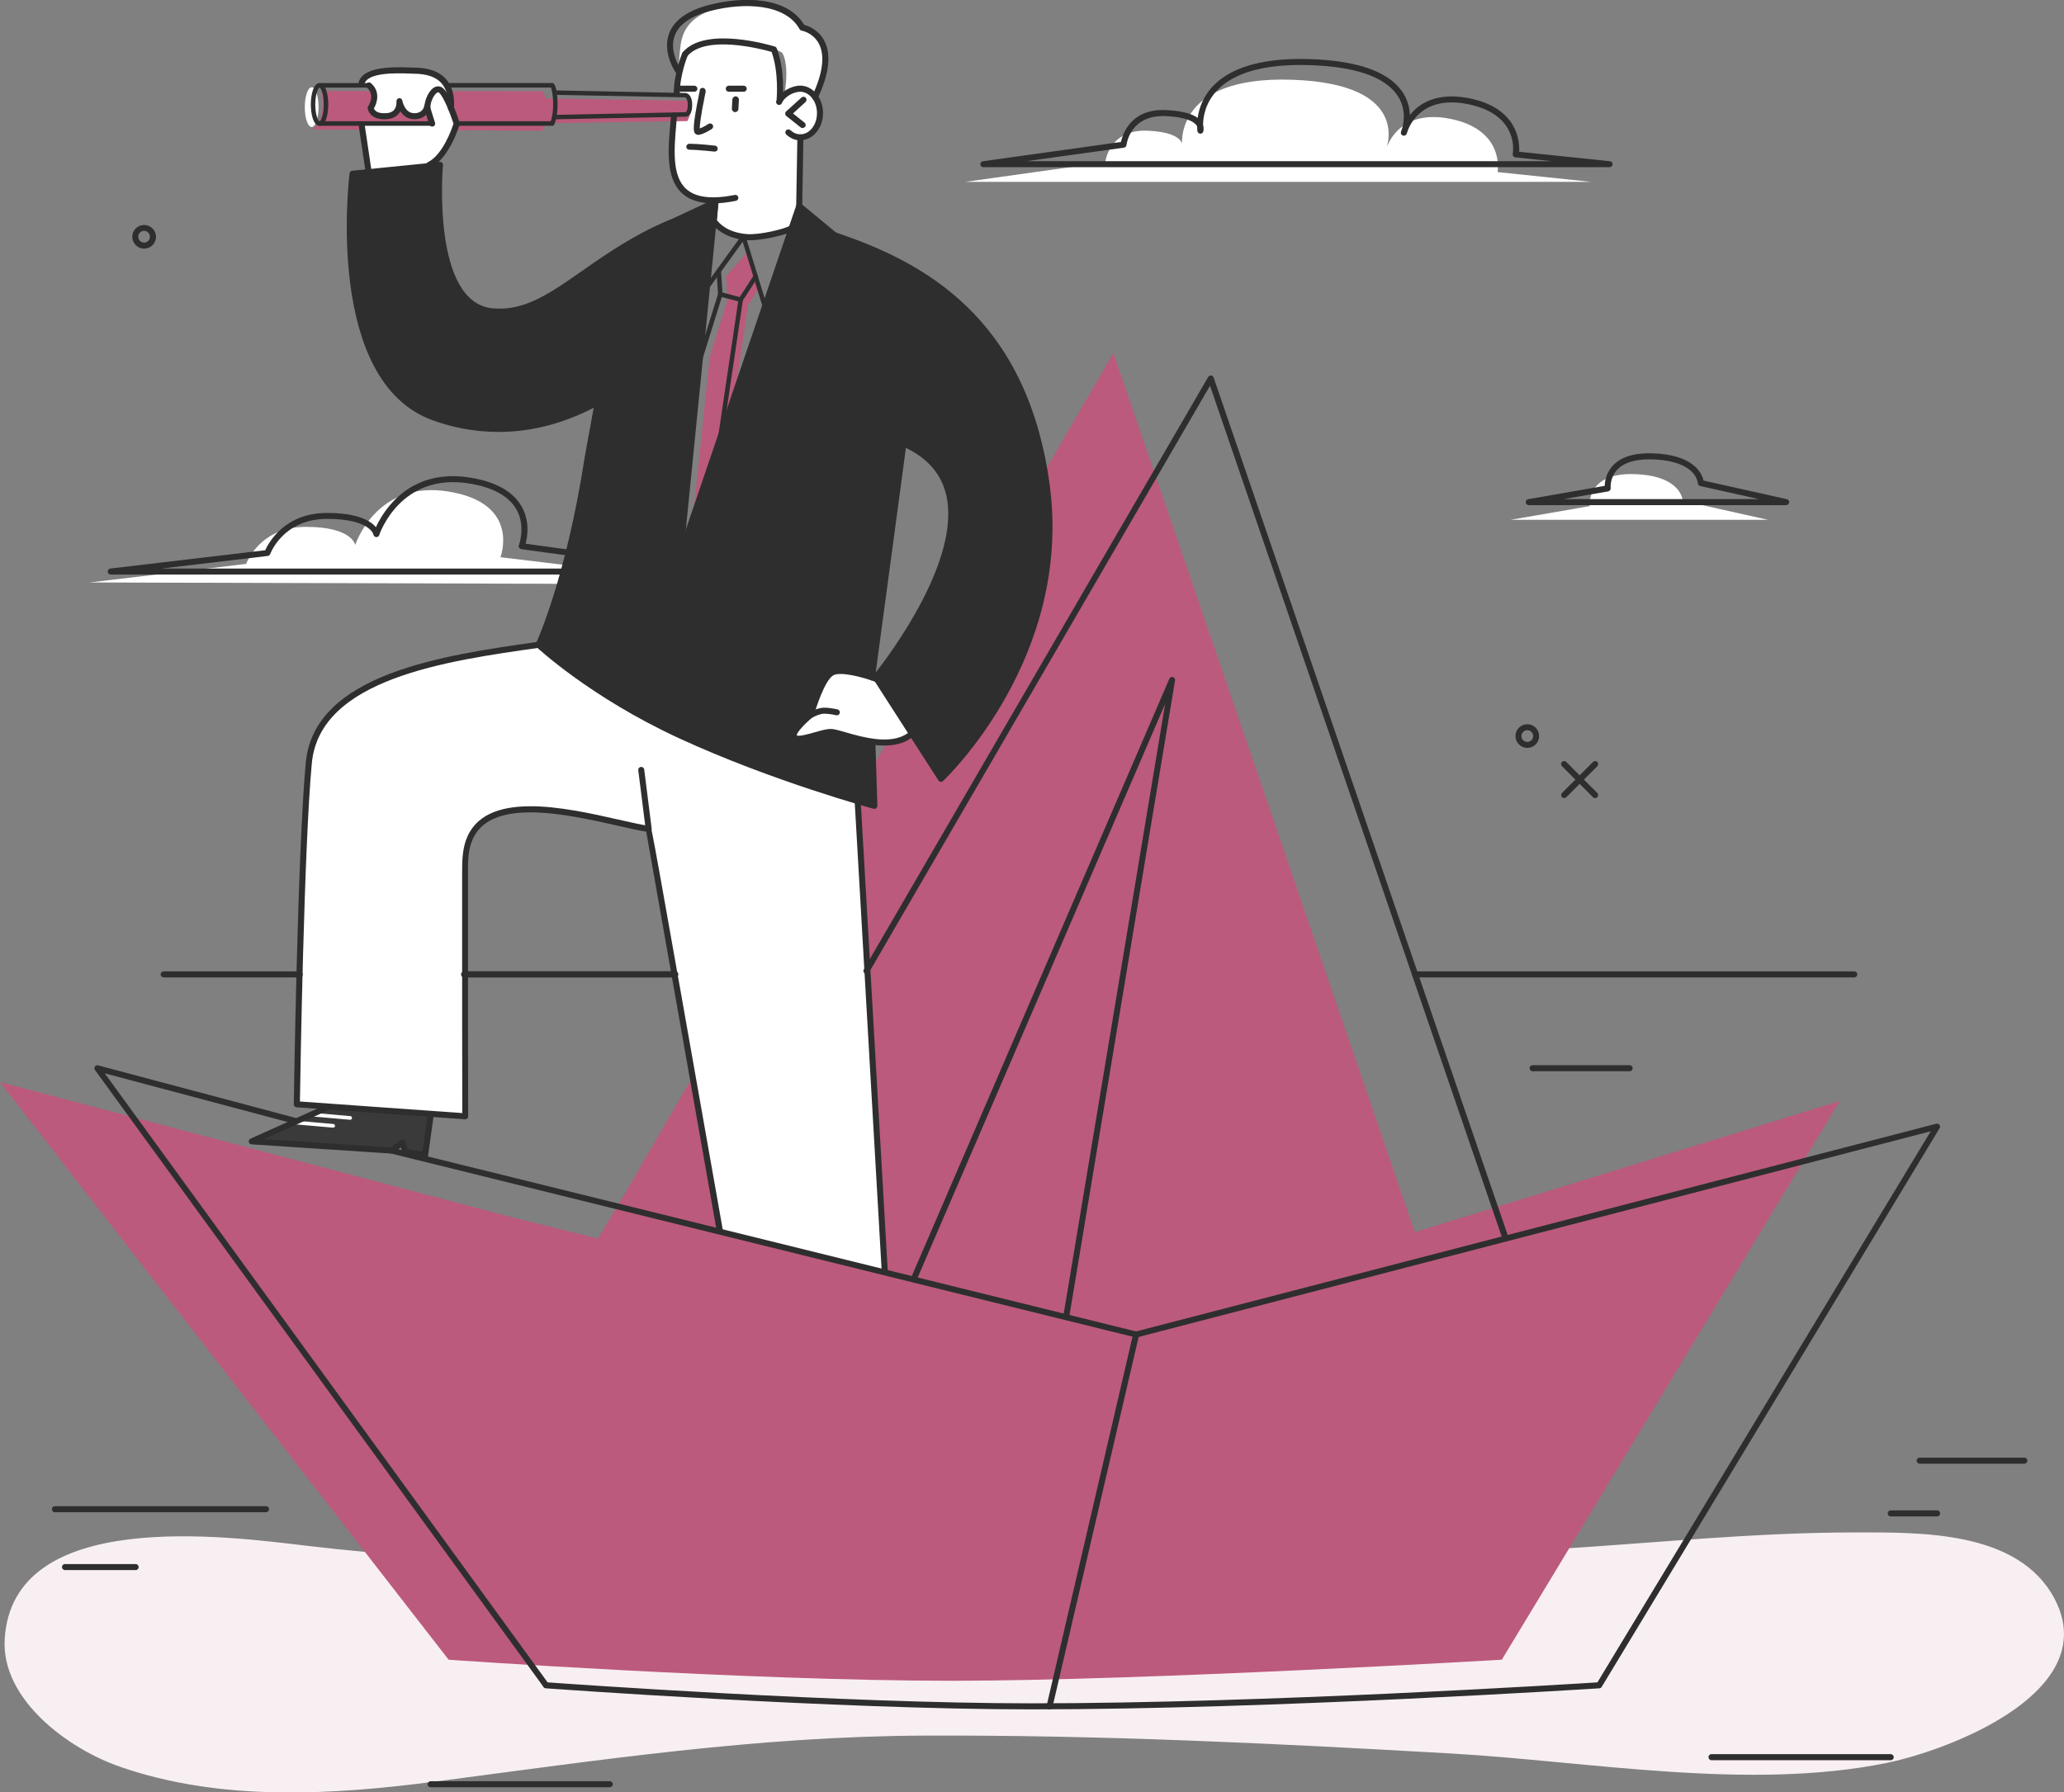 <?xml version="1.0" encoding="utf-8"?>
<!-- Generator: Adobe Illustrator 25.3.0, SVG Export Plug-In . SVG Version: 6.00 Build 0)  -->
<svg version="1.1" id="Layer_1" xmlns="http://www.w3.org/2000/svg" xmlns:xlink="http://www.w3.org/1999/xlink" x="0px" y="0px"
	 viewBox="0 0 246.09 213.75" style="enable-background:new 0 0 246.09 213.75;" xml:space="preserve">
<rect x="0" y="0" width="246.09" height="213.75" fill="#808080" stroke="none"/>
<style type="text/css">
	.st0{fill:#F8EFF2;}
	.st1{fill:#BB5A7D;}
	.st2{fill:#2E2E2E;}
	.st3{fill:#FFFFFF;}
	.st4{fill:#3A3A3A;}
</style>
<path class="st0" d="M244.39,199.82c-4.03,5.72-14.21,9.35-19.45,10.42c-16.41,3.34-35.4-0.18-51.96-1.13
	c-20.92-1.2-41.86-2.22-62.82-2.13c-19.85,0.08-38.67,2.92-58.27,5.48c-12.4,1.62-25.61,2.4-37.62-1.78
	c-6.1-2.12-14.14-7.98-13.71-15.21c0.93-15.77,26.6-12.25,36.1-11.12c36.67,4.37,73.76-0.09,110.55,0.89
	c12.59,0.33,25.39,0.28,38.03-0.49c11.96-0.73,23.73-1.99,35.81-2c7.81,0,19.57-0.29,23.91,7.9
	C246.79,194.11,246.24,197.19,244.39,199.82z"/>
<path class="st1" d="M61.11,145.18l10.18,2.53l2.65-4.41l58.81-101.2l35.94,104.85l50.66-15.65l-40.29,66.63
	c0,0-42.53,2.5-65.46,2.51c-24.37,0.01-60.11-2.51-60.11-2.51L0,129.04L61.11,145.18z"/>
<path class="st2" d="M104.02,80.58l0.1,15.53c0,0-16.21-4.28-24.66-9.11c-8.46-4.83-15.05-9.8-15.05-9.8s4.69-14.89,5.65-23.27
	c0.75-6.59,1.08-5.91,1.08-5.91s-6.21,3.95-14.18,3.01c-7.97-0.94-12.09-5.25-13.76-11.57c-1.66-6.32-1.71-13.04-1.53-15.56
	c0.17-2.52,0.24-3.2,0.24-3.2l10.41-1.04c0,0-1.67,16.29,5.73,17.26c0,0,2.73,1.54,9.73-3.14c6.99-4.68,14.97-9.08,17.41-9.88
	l-4,41.68l13.98-41.01l4.38,3.46c0,0,11.34,3.1,17.59,11.23c6.26,8.13,8.21,18.33,7.83,25.56c-0.38,7.23-3.79,19.71-12.91,28.07
	l-7.77-12.15c0,0,7.77-10.04,8.9-16.94c1.13-6.91-2.35-9.98-5.48-10.9L104.02,80.58z"/>
<path class="st3" d="M80.59,13.52l1.38,0.06c0,0,0.42-0.77,0.4-1.44c-0.01-0.67-0.36-0.89-0.36-0.89l-1.32-0.06l0.04-0.85l0.94-3.81
	c0,0,1.75-1.9,5.22-1.57c3.47,0.32,5.38,0.94,5.38,0.94s0.88,2.49,0.67,6.22c0,0,1.63-2.25,3.46-1.26c1.83,0.99,2.07,4.24-1.05,5.52
	l-0.07,7.99l-1.09,2.95c0,0-3.43,1.18-5.73,0.96c-2.3-0.22-3.26-1.87-3.26-1.87l0.11-2.49c0,0-3,0.33-4.53-1.88
	C79.28,19.82,80.59,13.52,80.59,13.52z"/>
<path class="st3" d="M108.66,87.61L104.42,81c0,0-3.15-1.07-4.12-0.98c-0.97,0.09-1.74,0.08-2.52,1.75s-1.06,3.34-1.06,3.34
	s-2.46,2.15-2.21,2.62c0.25,0.47,2.2,0.02,3.54-0.39c1.35-0.4,2.74,0.67,4.91,0.94C105.13,88.55,107.43,88.7,108.66,87.61z"/>
<polygon class="st4" points="51.34,132.95 50.68,137.74 48.27,137.39 47.9,136.3 46.71,137.21 30.01,136.11 39.08,132.03 "/>
<path class="st3" d="M85.78,0.84c3.34-1.02,7.59-0.76,9.92,2.38c0,0,2.61,0.62,2.7,3.53c0.08,2.91-1.23,4.75-1.23,4.75
	s-1.46-1.88-3.07-0.46l-0.58,0.3c0,0,0.67-3.45-0.25-5.04c0,0-2.29-1.44-5.53-1.46c-3.24-0.01-5.94,1.39-5.94,1.39l-0.9,2.27
	c0,0,0.04-1.57,0.24-3.05C81.41,3.4,82.45,1.86,85.78,0.84z"/>
<path class="st3" d="M102.13,95.54l3.21,55.95l-19.73-4.73l-8.4-47.89c0,0-9.97-2.66-14.93-2.34c-4.95,0.32-6.37,2.63-6.73,5.47
	c-0.22,1.74-0.1,31.06-0.1,31.06l-20.1-1.38l1.17-36.62c0,0-1.33-9.24,7.38-13.23c9.12-4.17,20.17-4.92,20.17-4.92
	s8.06,7.57,21.08,12.46C98.19,94.26,102.13,95.54,102.13,95.54z"/>
<path class="st1" d="M38.46,12.73c0.01-1.66-0.21-1.88-0.21-1.88l26.54,0.04l0.28,0.85l17.17,0.27c0.58,0.86-0.29,2.43-0.29,2.43
	l-16.8,0.25l-0.48,0.9l-27.34-0.15C37.33,15.44,38.45,14.5,38.46,12.73z"/>
<path class="st3" d="M43.11,10.18c0,0-0.16-1.61,3.54-1.79c3.71-0.18,4.55,0.16,5.05,0.44c0.5,0.28,2.1,0.54,1.98,3.27l0.74,2.61
	c0,0-1.22,3.91-3.63,5l-6.88,0.58l-0.93-5.59l8.35-0.05l-0.52-1.71c0,0-0.31,1-1.58,0.94c-1.27-0.06-1.55-1.84-1.55-1.84
	s-0.34,1.93-2,1.84c-1.65-0.09-1.63-1.01-1.63-1.01s1.12-1.66,0.05-2.55L43.11,10.18z"/>
<path class="st3" d="M36.34,12.78c0,1.31,0.37,2.37,0.82,2.37c0.45,0,0.82-1.06,0.82-2.37c0-1.31-0.37-2.37-0.82-2.37
	C36.71,10.41,36.34,11.47,36.34,12.78z"/>
<g>
	<path class="st3" d="M41.75,133.54c-0.02,0-4.66-0.41-4.66-0.41c-0.12-0.01-0.21-0.12-0.2-0.24c0.01-0.12,0.1-0.2,0.24-0.2
		l4.64,0.41c0.12,0.01,0.21,0.12,0.2,0.24C41.96,133.46,41.86,133.54,41.75,133.54z"/>
</g>
<g>
	<path class="st3" d="M39.72,134.48c-0.02,0-4.66-0.41-4.66-0.41c-0.12-0.01-0.21-0.12-0.2-0.24c0.01-0.12,0.1-0.2,0.24-0.2
		l4.64,0.41c0.12,0.01,0.21,0.12,0.2,0.24C39.93,134.39,39.84,134.48,39.72,134.48z"/>
</g>
<polygon class="st1" points="90.52,34.31 89.18,36.39 87.64,46.9 82.68,61.19 84.62,42.58 86.75,35.74 86.56,32.96 89.34,29.82 "/>
<path class="st3" d="M115.07,21.69h74.67l-11.19-1.17c0,0,0.95-5-5.58-6.34c-6.53-1.33-7.75,3.75-7.75,3.75s3.41-7.92-11.14-8.42
	c-14.55-0.5-13.12,8.17-13.12,8.17s0.67-1.86-4.05-2.09c-4.72-0.24-5.13,3.76-5.13,3.76L115.07,21.69z"/>
<path class="st3" d="M180.1,61.99h30.7l-10.17-2.27c0,0-0.1-3.03-5.83-3.18c-5.73-0.16-5.26,3.82-5.26,3.82L180.1,61.99z"/>
<path class="st3" d="M67.31,67.37l-7.64-0.92c0,0,2.48-6.43-6.19-7.83C44.82,57.21,42.35,65,42.35,65s-0.31-2.17-5.88-2.17
	c-5.57,0-7.12,4.42-7.12,4.42l-18.67,2.21l55.84,0.16L67.31,67.37z"/>
<g>
	<g>
		<path class="st2" d="M186.49,95.18c-0.09,0-0.18-0.04-0.25-0.11c-0.14-0.14-0.14-0.37,0-0.51l3.7-3.7c0.14-0.14,0.37-0.14,0.51,0
			c0.14,0.14,0.14,0.37,0,0.51l-3.7,3.7C186.67,95.14,186.58,95.18,186.49,95.18z"/>
	</g>
	<g>
		<path class="st2" d="M190.18,95.18c-0.09,0-0.18-0.04-0.25-0.11l-3.7-3.7c-0.14-0.14-0.14-0.37,0-0.51c0.14-0.14,0.37-0.14,0.51,0
			l3.7,3.7c0.14,0.14,0.14,0.37,0,0.51C190.36,95.14,190.27,95.18,190.18,95.18z"/>
	</g>
	<g>
		<path class="st2" d="M182.1,89.19c-0.78,0-1.41-0.63-1.41-1.41s0.63-1.41,1.41-1.41c0.78,0,1.41,0.63,1.41,1.41
			S182.88,89.19,182.1,89.19z M182.1,87.08c-0.38,0-0.7,0.31-0.7,0.7c0,0.38,0.31,0.7,0.7,0.7c0.38,0,0.7-0.31,0.7-0.7
			C182.8,87.4,182.49,87.08,182.1,87.08z"/>
	</g>
</g>
<g>
	<g>
		<path class="st2" d="M17.18,29.65c-0.78,0-1.41-0.63-1.41-1.41s0.63-1.41,1.41-1.41c0.78,0,1.42,0.63,1.42,1.41
			S17.96,29.65,17.18,29.65z M17.18,27.53c-0.38,0-0.7,0.31-0.7,0.7c0,0.38,0.31,0.7,0.7,0.7c0.38,0,0.7-0.31,0.7-0.7
			C17.88,27.85,17.56,27.53,17.18,27.53z"/>
	</g>
</g>
<g>
	<path class="st2" d="M35.74,116.56H19.51c-0.2,0-0.36-0.16-0.36-0.36c0-0.2,0.16-0.36,0.36-0.36h16.23c0.2,0,0.36,0.16,0.36,0.36
		C36.1,116.4,35.94,116.56,35.74,116.56z"/>
</g>
<g>
	<path class="st2" d="M123.01,203.85c-23.48,0-57.6-2.49-57.94-2.51c-0.11-0.01-0.21-0.06-0.27-0.15l-0.24-0.35L11.32,127.6
		c-0.09-0.12-0.09-0.29-0.01-0.41c0.09-0.12,0.24-0.18,0.39-0.14l23.63,6.29c0.19,0.05,0.31,0.25,0.25,0.44
		c-0.05,0.19-0.25,0.3-0.44,0.25l-22.65-6.03l52.8,72.63c2.66,0.19,35.12,2.5,57.72,2.5c27.76,0,64.5-2.31,67.45-2.5l39.74-65.72
		l-94.65,24.58c-0.06,0.01-0.12,0.02-0.18,0l-88.76-21.93c-0.19-0.05-0.31-0.24-0.26-0.43c0.05-0.19,0.24-0.31,0.43-0.26
		l88.67,21.91l95.41-24.77c0.14-0.03,0.29,0.02,0.38,0.13c0.09,0.12,0.1,0.27,0.02,0.4l-40.29,66.63c-0.06,0.1-0.17,0.17-0.28,0.17
		C190.31,201.36,151.83,203.85,123.01,203.85z"/>
</g>
<g>
	<path class="st2" d="M179.51,148.06c-0.15,0-0.29-0.09-0.34-0.24L144.27,46l-40.66,69.97c-0.1,0.17-0.32,0.23-0.49,0.13
		c-0.17-0.1-0.23-0.32-0.13-0.49l41.06-70.65c0.07-0.12,0.21-0.19,0.35-0.18c0.14,0.01,0.26,0.11,0.3,0.24l35.16,102.55
		c0.06,0.19-0.04,0.39-0.22,0.46C179.59,148.05,179.55,148.06,179.51,148.06z"/>
</g>
<g>
	<path class="st2" d="M127.12,157.41c-0.02,0-0.04,0-0.06,0c-0.2-0.03-0.33-0.22-0.29-0.41l12.15-73.06l-29.64,68.73
		c-0.08,0.18-0.29,0.27-0.47,0.19c-0.18-0.08-0.27-0.29-0.19-0.47l30.8-71.44c0.07-0.17,0.25-0.25,0.43-0.2
		c0.17,0.05,0.28,0.22,0.25,0.4l-12.63,75.97C127.44,157.29,127.29,157.41,127.12,157.41z"/>
</g>
<g>
	<path class="st2" d="M125.14,203.85c-0.03,0-0.05,0-0.08-0.01c-0.19-0.04-0.31-0.24-0.27-0.43l10.32-44.35
		c0.04-0.19,0.23-0.31,0.43-0.27c0.19,0.04,0.31,0.24,0.27,0.43l-10.32,44.35C125.45,203.73,125.31,203.85,125.14,203.85z"/>
</g>
<g>
	<path class="st2" d="M221.08,116.56h-52.36c-0.2,0-0.36-0.16-0.36-0.36c0-0.2,0.16-0.36,0.36-0.36h52.36c0.2,0,0.36,0.16,0.36,0.36
		C221.44,116.4,221.28,116.56,221.08,116.56z"/>
</g>
<g>
	<path class="st2" d="M80.39,116.56H55.33c-0.2,0-0.36-0.16-0.36-0.36c0-0.2,0.16-0.36,0.36-0.36h25.06c0.2,0,0.36,0.16,0.36,0.36
		C80.75,116.4,80.59,116.56,80.39,116.56z"/>
</g>
<g>
	<g>
		<path class="st2" d="M53.77,13.28c-0.22-0.01-0.37-0.18-0.36-0.38c0.08-1.34-0.19-2.36-0.82-3.03c-0.66-0.71-1.71-1.06-3.2-1.08
			c-0.15,0-0.34-0.01-0.56-0.02c-1.54-0.05-5.16-0.17-5.39,1.33c-0.03,0.2-0.22,0.33-0.41,0.3c-0.2-0.03-0.33-0.21-0.3-0.41
			c0.34-2.14,4.25-2,6.13-1.94c0.22,0.01,0.4,0.01,0.54,0.01c1.7,0.02,2.91,0.44,3.72,1.31c0.77,0.82,1.11,2.02,1.01,3.56
			C54.12,13.13,53.96,13.28,53.77,13.28z"/>
	</g>
	<g>
		<path class="st2" d="M45.86,14.23c-1.93,0-2.02-1.34-2.02-1.35c0-0.08,0.02-0.16,0.06-0.22c0.04-0.05,0.88-1.32-0.15-2.2
			c-0.15-0.13-0.17-0.35-0.04-0.51c0.13-0.15,0.36-0.17,0.51-0.04c1.14,0.97,0.77,2.33,0.36,3.02c0.07,0.2,0.34,0.63,1.44,0.57
			c0.43-0.02,0.76-0.15,0.96-0.39c0.35-0.4,0.29-1,0.29-1.01c-0.02-0.19,0.11-0.36,0.3-0.39c0.2-0.03,0.37,0.1,0.4,0.29
			c0.01,0.06,0.29,1.5,1.42,1.5c1.07,0,1.18-0.83,1.19-0.86c0.02-0.2,0.2-0.34,0.4-0.31c0.2,0.02,0.34,0.2,0.31,0.4
			c-0.06,0.51-0.54,1.49-1.89,1.49c-0.8,0-1.33-0.44-1.67-0.95c-0.06,0.11-0.13,0.21-0.22,0.31c-0.34,0.4-0.84,0.61-1.48,0.64
			C45.98,14.22,45.92,14.23,45.86,14.23z"/>
	</g>
	<g>
		<g>
			<path class="st2" d="M50.67,138.1c-0.02,0-0.04,0-0.06,0l-2.39-0.43c-0.14-0.03-0.25-0.13-0.28-0.26l-0.15-0.57l-0.87,0.66
				c-0.07,0.05-0.16,0.08-0.24,0.07l-16.69-1.1c-0.16-0.01-0.3-0.13-0.33-0.29c-0.03-0.16,0.06-0.32,0.21-0.39l9.07-4.08
				c0.18-0.08,0.39,0,0.47,0.18c0.08,0.18,0,0.39-0.18,0.47l-7.75,3.49l15.12,1l1.19-0.91c0.09-0.07,0.22-0.1,0.33-0.05
				c0.11,0.04,0.2,0.13,0.23,0.25l0.22,0.88l1.8,0.32l0.62-4.42c0.03-0.19,0.2-0.33,0.41-0.31c0.2,0.03,0.33,0.21,0.31,0.41
				l-0.67,4.79c-0.01,0.1-0.07,0.18-0.14,0.24C50.82,138.08,50.74,138.1,50.67,138.1z"/>
		</g>
	</g>
	<g>
		<path class="st2" d="M85.04,24.25c-1.6,0-2.82-0.39-3.7-1.18c-1.99-1.79-1.69-5.25-1.42-8.3c0.03-0.35,0.06-0.7,0.09-1.04
			c0.02-0.2,0.19-0.35,0.38-0.33c0.2,0.02,0.35,0.19,0.33,0.39c-0.03,0.34-0.06,0.69-0.09,1.05c-0.25,2.88-0.54,6.15,1.19,7.7
			c1.14,1.02,3.03,1.25,5.79,0.71c0.2-0.04,0.38,0.09,0.42,0.28s-0.09,0.38-0.28,0.42C86.75,24.15,85.85,24.25,85.04,24.25z"/>
	</g>
	<g>
		<path class="st2" d="M80.69,11.55c-0.2,0-0.36-0.16-0.36-0.36c0-2.43,0.97-4.76,1.01-4.86c0.08-0.18,0.29-0.27,0.47-0.19
			c0.18,0.08,0.27,0.29,0.19,0.47c-0.01,0.02-0.95,2.3-0.95,4.58C81.05,11.39,80.89,11.55,80.69,11.55z"/>
	</g>
	<g>
		<path class="st2" d="M95.42,16.74c-0.61,0-1.2-0.25-1.67-0.69c-0.14-0.14-0.15-0.36-0.02-0.51c0.14-0.14,0.36-0.15,0.51-0.02
			c0.34,0.32,0.75,0.5,1.18,0.5c0.53,0,1.02-0.26,1.39-0.72c0.39-0.49,0.6-1.13,0.6-1.83c-0.01-1.4-0.91-2.53-2-2.53
			c-0.77,0-1.86,0.57-2.19,1.36c-0.08,0.18-0.28,0.27-0.47,0.19c-0.18-0.08-0.27-0.29-0.19-0.47c0.46-1.11,1.83-1.8,2.84-1.81
			c1.5,0,2.72,1.45,2.73,3.24c0.01,0.86-0.26,1.67-0.76,2.28c-0.51,0.64-1.2,0.99-1.94,0.99C95.43,16.74,95.42,16.74,95.42,16.74z"
			/>
	</g>
	<g>
		<path class="st2" d="M95.68,15.27c-0.08,0-0.16-0.03-0.22-0.08l-1.71-1.36c-0.08-0.07-0.13-0.16-0.13-0.27
			c0-0.11,0.04-0.21,0.12-0.28l1.82-1.65c0.15-0.13,0.37-0.12,0.51,0.02c0.13,0.15,0.12,0.37-0.02,0.51l-1.5,1.37l1.38,1.1
			c0.15,0.12,0.18,0.35,0.06,0.5C95.89,15.22,95.78,15.27,95.68,15.27z"/>
	</g>
	<g>
		<path class="st2" d="M83.22,16.08c-0.11,0-0.27-0.07-0.34-0.15c-0.22-0.25-0.33-0.78,0.47-4.72c0.04-0.2,0.07-0.34,0.08-0.38
			c-0.02-0.2,0.13-0.34,0.32-0.35c0.23-0.02,0.37,0.16,0.39,0.36c0.01,0.07,0.01,0.07-0.09,0.52c-0.52,2.55-0.62,3.57-0.62,3.96
			c0.32-0.11,0.76-0.36,1.04-0.54c0.16-0.11,0.39-0.06,0.5,0.1c0.11,0.17,0.06,0.39-0.1,0.5c-0.17,0.11-1.07,0.68-1.64,0.71
			C83.22,16.08,83.22,16.08,83.22,16.08z"/>
	</g>
	<g>
		<path class="st2" d="M85.21,18.08c-0.06,0-1.89-0.21-3.03-0.23c-0.2,0-0.36-0.16-0.35-0.36c0-0.2,0.2-0.35,0.36-0.35
			c1.17,0.01,2.98,0.22,3.06,0.23c0.2,0.02,0.34,0.2,0.32,0.4C85.55,17.95,85.39,18.08,85.21,18.08z"/>
	</g>
	<path class="st2" d="M87.63,13.37c-0.21-0.01-0.38-0.2-0.37-0.41l0.06-1.1c0.01-0.21,0.2-0.38,0.41-0.37
		c0.21,0.01,0.38,0.2,0.37,0.41L88.04,13C88.03,13.21,87.85,13.38,87.63,13.37z"/>
	<g>
		<g>
			<path class="st2" d="M97.17,11.92c-0.05,0-0.1-0.01-0.15-0.03c-0.18-0.08-0.26-0.3-0.17-0.48c1.25-2.64,1.52-4.77,0.8-6.17
				c-0.68-1.33-2.02-1.58-2.07-1.59c-0.11-0.02-0.2-0.09-0.25-0.18c-1.66-3-6.56-3.24-10.69-2.15c-2.3,0.61-3.71,1.6-4.2,2.94
				c-0.71,1.93,0.73,4.01,0.75,4.03c0.11,0.16,0.08,0.39-0.09,0.5c-0.16,0.11-0.39,0.08-0.5-0.09c-0.07-0.1-1.67-2.4-0.83-4.69
				c0.58-1.58,2.15-2.72,4.69-3.4c4.02-1.06,9.38-1.07,11.42,2.35c0.46,0.12,1.71,0.57,2.41,1.92c0.84,1.62,0.58,3.92-0.79,6.81
				C97.43,11.84,97.3,11.92,97.17,11.92z"/>
		</g>
		<g>
			<path class="st2" d="M92.96,12.2c-0.23-0.02-0.38-0.19-0.36-0.39c0-0.03,0.28-3.17-0.6-5.62c-1.15-0.33-7.87-2.1-10.05,0.51
				c-0.13,0.15-0.35,0.17-0.5,0.05c-0.15-0.13-0.17-0.35-0.05-0.51c2.68-3.21,10.65-0.79,10.98-0.69c0.1,0.03,0.19,0.11,0.23,0.21
				c1.02,2.63,0.72,5.96,0.71,6.11C93.3,12.06,93.14,12.2,92.96,12.2z"/>
		</g>
	</g>
	<g>
		<g>
			<path class="st2" d="M81.12,66.54c-0.06,0-0.11-0.01-0.16-0.04c-0.16-0.08-0.23-0.27-0.18-0.44l14.17-41.61
				c0.04-0.11,0.13-0.2,0.24-0.23c0.11-0.03,0.24-0.01,0.33,0.07l4.18,3.46c0.06,0.05,0.1,0.12,0.12,0.2l1.73,7.93
				c0.04,0.19-0.07,0.37-0.26,0.42l-4.18,1.11l1.38,4.65c0.03,0.11,0.01,0.22-0.05,0.31L81.41,66.39
				C81.34,66.49,81.23,66.54,81.12,66.54z M95.46,25.18L82.25,63.96L97.76,42.1l-1.43-4.84c-0.03-0.09-0.02-0.19,0.03-0.28
				c0.05-0.08,0.13-0.15,0.22-0.17l4.21-1.12l-1.63-7.47L95.46,25.18z"/>
		</g>
	</g>
	<g>
		<g>
			<path class="st2" d="M81.12,66.54c-0.17,0-0.32-0.12-0.35-0.29l-5.13-25.94c-0.02-0.09,0-0.18,0.05-0.26l2.52-4.12l-2.89-2.06
				c-0.16-0.11-0.2-0.34-0.09-0.5l5.14-7.33c0.04-0.05,0.09-0.09,0.14-0.12l4.64-2.16c0.12-0.05,0.25-0.04,0.36,0.03
				c0.1,0.07,0.16,0.2,0.15,0.33l-4.19,42.08c-0.02,0.18-0.16,0.31-0.34,0.32C81.13,66.54,81.13,66.54,81.12,66.54z M76.37,40.31
				L81,63.74l3.89-39.05l-3.98,1.85l-4.88,6.96l2.87,2.04c0.15,0.11,0.2,0.32,0.1,0.48L76.37,40.31z"/>
		</g>
	</g>
	<g>
		<path class="st2" d="M104.25,96.46c-0.03,0-0.06,0-0.09-0.01c-0.12-0.03-12.08-3.28-23.2-8.41c-10.6-4.89-16.92-10.82-16.99-10.87
			c-0.11-0.11-0.14-0.27-0.08-0.41c0.04-0.08,3.58-7.67,5.83-22.27c0.02-0.12,2.01-11.3,3.09-15.94c0.04-0.19,0.23-0.31,0.43-0.27
			c0.19,0.04,0.31,0.24,0.27,0.43c-1.08,4.61-3.06,15.78-3.08,15.89c-2.04,13.26-5.16,20.81-5.78,22.22c1.11,1,7.13,6.2,16.61,10.57
			c9.82,4.53,20.3,7.58,22.62,8.23l-0.23-7.17c-0.01-0.2,0.15-0.36,0.35-0.37c0.19,0,0.36,0.15,0.37,0.35l0.24,7.66
			c0,0.11-0.05,0.22-0.14,0.29C104.4,96.44,104.33,96.46,104.25,96.46z"/>
	</g>
	<g>
		<path class="st2" d="M112.19,93.24c-0.15-0.02-0.24-0.08-0.3-0.17l-7.71-11.99c-0.07,0.05-0.16,0.08-0.26,0.07
			c-0.2-0.03-0.33-0.21-0.31-0.4l3.75-27.9c0.01-0.11,0.08-0.21,0.18-0.26c0.1-0.06,0.21-0.06,0.32-0.02
			c3.06,1.32,4.96,3.42,5.64,6.23c2.01,8.34-7.23,20.25-8.65,22.01l7.4,11.52c2.16-2.17,14.81-15.82,12.17-34.66
			c-2.73-19.45-14.83-25.87-25.06-29.29c-0.19-0.06-0.29-0.27-0.23-0.45c0.06-0.19,0.27-0.29,0.45-0.23
			c10.43,3.48,22.76,10.03,25.54,29.87c2.93,20.86-12.54,35.44-12.7,35.59C112.36,93.21,112.28,93.24,112.19,93.24z M108.01,53.42
			l-3.6,26.78c1.68-2.13,10.25-13.54,8.39-21.24C112.21,56.52,110.6,54.65,108.01,53.42z"/>
	</g>
	<g>
		<path class="st2" d="M59.57,37.53c-0.3,0-0.61-0.01-0.92-0.04c-8.01-0.76-6.63-17.15-6.56-17.85c0.02-0.2,0.2-0.34,0.39-0.33
			c0.2,0.02,0.34,0.19,0.33,0.39c-0.01,0.16-1.39,16.37,5.92,17.07c3.79,0.36,6.84-1.78,10.7-4.48c3.03-2.12,6.47-4.53,11.11-6.36
			c0.19-0.07,0.39,0.02,0.47,0.2c0.07,0.18-0.02,0.39-0.2,0.46c-4.57,1.8-7.96,4.18-10.96,6.28C66.16,35.45,63.2,37.53,59.57,37.53z
			"/>
	</g>
	<g>
		<path class="st2" d="M59.44,51.51c-3.1,0-5.77-0.63-7.88-1.4c-12.78-4.65-10-28.43-9.88-29.44c0.02-0.17,0.15-0.3,0.32-0.31
			l10.41-1.04c0.21-0.02,0.37,0.12,0.39,0.32c0.02,0.2-0.12,0.37-0.32,0.39l-10.12,1.01c-0.28,2.73-2.08,24.21,9.44,28.4
			c4.28,1.56,11.02,2.55,18.85-1.54c0.48-0.25,0.61-0.32,0.81-0.18c0.11,0.08,0.17,0.22,0.15,0.35c-0.03,0.17-0.16,0.29-0.32,0.3
			c-0.07,0.03-0.17,0.09-0.31,0.16C66.77,50.74,62.85,51.51,59.44,51.51z"/>
	</g>
	<g>
		<path class="st2" d="M85.81,147.12c-0.17,0-0.32-0.12-0.35-0.3c-0.08-0.46-7.76-43.92-8.41-47.64c-0.93-0.15-2.1-0.41-3.44-0.72
			c-6.17-1.39-15.49-3.5-17.41,2.02c-0.41,1.17-0.41,2.45-0.4,3.69l0,9.4c0,6.52,0,13.03,0.02,19.55c0,0.1-0.04,0.2-0.11,0.26
			c-0.07,0.07-0.17,0.11-0.27,0.1l-20.08-1.43c-0.19-0.01-0.34-0.17-0.33-0.36c0-0.3,0.44-30.3,1.43-40.75
			c1-10.63,16.45-12.81,27.72-14.4c0.2-0.03,0.38,0.11,0.41,0.3c0.03,0.2-0.11,0.38-0.31,0.41c-11.04,1.56-26.15,3.69-27.1,13.76
			c-0.93,9.81-1.37,36.99-1.42,40.35l19.36,1.38c-0.02-6.39-0.02-12.78-0.02-19.17l0-9.4c0-1.24,0-2.64,0.44-3.93
			c2.13-6.13,11.82-3.94,18.24-2.49c1.45,0.33,2.7,0.61,3.64,0.75c0.04,0.01,0.08,0.02,0.11,0.03c0.16,0.08,0.16,0.08,8.65,48.15
			c0.03,0.2-0.1,0.38-0.29,0.42C85.85,147.12,85.83,147.12,85.81,147.12z"/>
	</g>
	<g>
		<path class="st2" d="M105.49,152.03c-0.19,0-0.35-0.15-0.36-0.34l-3.23-56.13c-0.01-0.2,0.14-0.37,0.34-0.38
			c0.2-0.02,0.37,0.14,0.38,0.34l3.23,56.13c0.01,0.2-0.14,0.37-0.34,0.38C105.5,152.03,105.5,152.03,105.49,152.03z"/>
	</g>
	<g>
		<path class="st2" d="M66.07,14.23c-0.15,0-0.27-0.12-0.27-0.26c0-0.15,0.11-0.27,0.26-0.27l15.7-0.32
			c0.05-0.01,0.24-0.2,0.24-0.88c0-0.78-0.3-0.88-0.3-0.89l-15.5-0.3c-0.15,0-0.27-0.13-0.26-0.27c0-0.15,0.15-0.25,0.27-0.26
			l15.56,0.31c0.12,0.02,0.76,0.18,0.76,1.41c0,1.38-0.69,1.42-0.77,1.42L66.07,14.23C66.08,14.23,66.08,14.23,66.07,14.23z"/>
	</g>
	<g>
		<path class="st2" d="M43.98,10.45H38.1c-0.15,0-0.27-0.12-0.27-0.27s0.12-0.27,0.27-0.27h5.88c0.15,0,0.27,0.12,0.27,0.27
			S44.13,10.45,43.98,10.45z"/>
	</g>
	<g>
		<path class="st2" d="M65.85,15h-11.4c-0.15,0-0.27-0.12-0.27-0.27s0.12-0.27,0.27-0.27h11.22c0.1-0.28,0.28-0.96,0.28-2.01
			c0-1.17-0.17-1.77-0.26-2.01H53.31c-0.15,0-0.27-0.12-0.27-0.27s0.12-0.27,0.27-0.27h12.54c0.09,0,0.18,0.05,0.23,0.12
			c0.04,0.06,0.4,0.67,0.4,2.42c0,1.56-0.37,2.36-0.39,2.39C66.05,14.94,65.96,15,65.85,15z"/>
	</g>
	<g>
		<path class="st2" d="M51.43,15H38.1c-0.15,0-0.27-0.12-0.27-0.27s0.12-0.27,0.27-0.27h13.32c0.15,0,0.27,0.12,0.27,0.27
			S51.57,15,51.43,15z"/>
	</g>
	<g>
		<path class="st2" d="M38.1,15c-0.72,0-1.04-1.32-1.04-2.54s0.33-2.54,1.04-2.54c0.72,0,1.04,1.32,1.04,2.54S38.82,15,38.1,15z
			 M38.1,10.45c-0.13,0-0.51,0.69-0.51,2.01s0.38,2.01,0.51,2.01c0.13,0,0.5-0.69,0.5-2.01C38.61,11.15,38.23,10.46,38.1,10.45z"/>
	</g>
	<g>
		<path class="st2" d="M77.35,99.23c-0.18,0-0.33-0.13-0.36-0.31l-0.89-7.06c-0.03-0.2,0.11-0.38,0.31-0.4
			c0.2-0.02,0.38,0.11,0.4,0.31l0.89,7.06c0.03,0.2-0.11,0.38-0.31,0.4C77.38,99.23,77.36,99.23,77.35,99.23z"/>
	</g>
	<g>
		<path class="st2" d="M95.29,24.93c-0.2,0-0.36-0.17-0.36-0.37l0.14-8.19c0-0.2,0.16-0.35,0.36-0.35c0.2,0,0.36,0.17,0.36,0.37
			l-0.14,8.19C95.64,24.77,95.48,24.93,95.29,24.93z"/>
	</g>
	<g>
		<path class="st2" d="M89.42,28.65c-0.14,0-0.27,0-0.39-0.01c-3.14-0.25-4.19-2.04-4.24-2.12c-0.04-0.06-0.05-0.14-0.04-0.21
			l0.21-2.42c0.02-0.2,0.17-0.35,0.39-0.33c0.2,0.02,0.34,0.19,0.33,0.39l-0.2,2.3c0.23,0.33,1.22,1.49,3.61,1.67
			c1.48,0.11,4.38-0.6,5.07-0.98c0.17-0.1,0.39-0.03,0.49,0.14c0.1,0.17,0.03,0.39-0.14,0.49C93.69,28.01,91.04,28.65,89.42,28.65z"
			/>
	</g>
	<g>
		<path class="st2" d="M51.15,20.03c-0.13,0-0.26-0.07-0.32-0.2c-0.09-0.18-0.01-0.39,0.17-0.48c1.8-0.88,2.88-4,3.07-4.61
			c-0.41-1.25-1.21-3.28-1.73-3.69c-0.06-0.05-0.12-0.08-0.26,0.02c-0.45,0.31-0.88,1.41-0.73,1.9c0.25,0.85,0.52,1.66,0.52,1.66
			c0.06,0.19-0.04,0.39-0.22,0.45c-0.19,0.06-0.39-0.04-0.46-0.22c0,0-0.28-0.82-0.53-1.69c-0.23-0.78,0.32-2.21,1.02-2.69
			c0.37-0.25,0.78-0.25,1.11,0.01c0.89,0.7,1.9,3.79,2.01,4.14c0.02,0.07,0.02,0.14,0,0.21c-0.05,0.16-1.21,4.04-3.48,5.16
			C51.25,20.01,51.2,20.03,51.15,20.03z"/>
	</g>
	<g>
		<path class="st2" d="M43.93,20.75c-0.18,0-0.33-0.13-0.35-0.31l-0.82-5.52c-0.03-0.2,0.11-0.38,0.3-0.41
			c0.2-0.03,0.38,0.11,0.41,0.3l0.82,5.52c0.03,0.2-0.11,0.38-0.3,0.41C43.97,20.75,43.95,20.75,43.93,20.75z"/>
	</g>
	<g>
		<path class="st2" d="M88.67,10.94h-1.78c-0.2,0-0.36-0.16-0.36-0.36c0-0.2,0.16-0.36,0.36-0.36h1.78c0.2,0,0.36,0.16,0.36,0.36
			C89.03,10.78,88.87,10.94,88.67,10.94z"/>
	</g>
	<g>
		<path class="st2" d="M82.79,10.94h-1.78c-0.2,0-0.36-0.16-0.36-0.36c0-0.2,0.16-0.36,0.36-0.36h1.78c0.2,0,0.36,0.16,0.36,0.36
			C83.15,10.78,82.99,10.94,82.79,10.94z"/>
	</g>
	<g>
		<path class="st2" d="M105.44,88.91c-1.74,0-3.54-0.52-4.82-0.89c-0.68-0.2-1.33-0.38-1.58-0.37c-0.42,0.01-1.07,0.2-1.7,0.38
			c-1.25,0.35-2.32,0.66-2.85,0.16c-0.14-0.13-0.22-0.32-0.21-0.53c0.03-0.83,1.51-2.13,2.09-2.62c0.22-0.77,1.26-4.23,2.53-5.07
			c1.39-0.92,5.33,0.52,5.78,0.69c0.19,0.07,0.28,0.28,0.21,0.46c-0.07,0.19-0.28,0.28-0.46,0.21c-1.55-0.58-4.31-1.31-5.13-0.76
			c-0.95,0.63-1.96,3.66-2.27,4.77c-0.02,0.07-0.06,0.14-0.12,0.18c-1.04,0.85-1.95,1.88-1.91,2.17c0.21,0.19,1.42-0.16,2.14-0.36
			c0.7-0.2,1.36-0.39,1.87-0.4c0.39-0.01,0.98,0.16,1.81,0.4c2.01,0.58,5.38,1.55,7.4,0.11c0.16-0.11,0.38-0.08,0.5,0.08
			c0.12,0.16,0.08,0.39-0.08,0.5C107.72,88.68,106.59,88.91,105.44,88.91z"/>
	</g>
	<g>
		<path class="st2" d="M80.52,116.56H55.46c-0.2,0-0.36-0.16-0.36-0.36c0-0.2,0.16-0.36,0.36-0.36h25.06c0.2,0,0.36,0.16,0.36,0.36
			C80.88,116.4,80.72,116.56,80.52,116.56z"/>
	</g>
	<g>
		<path class="st2" d="M91.16,36.67c-0.12,0-0.22-0.07-0.26-0.19l-2.35-7.65l-3.98,5.5c-0.09,0.12-0.26,0.15-0.38,0.06
			c-0.12-0.09-0.15-0.25-0.06-0.38l4.29-5.94c0.06-0.08,0.16-0.12,0.26-0.11c0.1,0.02,0.18,0.09,0.21,0.19l2.51,8.17
			c0.04,0.14-0.04,0.29-0.18,0.34C91.22,36.66,91.19,36.67,91.16,36.67z"/>
	</g>
</g>
<g>
	<path class="st2" d="M194.3,127.75h-11.57c-0.2,0-0.36-0.16-0.36-0.36c0-0.2,0.16-0.36,0.36-0.36h11.57c0.2,0,0.36,0.16,0.36,0.36
		C194.66,127.59,194.5,127.75,194.3,127.75z"/>
</g>
<g>
	<path class="st2" d="M31.71,180.34H6.55c-0.2,0-0.36-0.16-0.36-0.36c0-0.2,0.16-0.36,0.36-0.36h25.17c0.2,0,0.36,0.16,0.36,0.36
		C32.07,180.18,31.91,180.34,31.71,180.34z"/>
</g>
<g>
	<path class="st2" d="M16.17,187.24H7.75c-0.2,0-0.36-0.16-0.36-0.36c0-0.2,0.16-0.36,0.36-0.36h8.42c0.2,0,0.36,0.16,0.36,0.36
		C16.53,187.08,16.37,187.24,16.17,187.24z"/>
</g>
<g>
	<path class="st2" d="M225.43,209.91h-21.37c-0.2,0-0.36-0.16-0.36-0.36c0-0.2,0.16-0.36,0.36-0.36h21.37c0.2,0,0.36,0.16,0.36,0.36
		C225.79,209.75,225.63,209.91,225.43,209.91z"/>
</g>
<g>
	<path class="st2" d="M72.71,213.14H51.34c-0.2,0-0.36-0.16-0.36-0.36c0-0.2,0.16-0.36,0.36-0.36h21.37c0.2,0,0.36,0.16,0.36,0.36
		C73.06,212.98,72.9,213.14,72.71,213.14z"/>
</g>
<g>
	<path class="st2" d="M241.36,174.55h-12.48c-0.2,0-0.36-0.16-0.36-0.36c0-0.2,0.16-0.36,0.36-0.36h12.48c0.2,0,0.36,0.16,0.36,0.36
		C241.72,174.39,241.56,174.55,241.36,174.55z"/>
</g>
<g>
	<path class="st2" d="M230.96,180.84h-5.53c-0.2,0-0.36-0.16-0.36-0.36c0-0.2,0.16-0.36,0.36-0.36h5.53c0.2,0,0.36,0.16,0.36,0.36
		C231.32,180.68,231.16,180.84,230.96,180.84z"/>
</g>
<g>
	<path class="st2" d="M85.88,52.47c-0.19-0.02-0.29-0.16-0.27-0.31l2.44-16.46c0-0.04,0.02-0.07,0.04-0.11l1.79-2.77
		c0.08-0.13,0.25-0.16,0.37-0.08c0.12,0.08,0.16,0.25,0.08,0.37l-1.76,2.72l-2.43,16.4C86.13,52.37,86.01,52.47,85.88,52.47z"/>
</g>
<g>
	<path class="st2" d="M83.43,43.23c-0.03,0-0.05,0-0.08-0.01c-0.14-0.04-0.22-0.19-0.18-0.34l2.44-7.82l-0.18-2.73
		c-0.01-0.15,0.1-0.28,0.25-0.29c0.15,0,0.28,0.1,0.29,0.25l0.18,2.78c0,0.03,0,0.07-0.01,0.1l-2.45,7.87
		C83.65,43.16,83.54,43.23,83.43,43.23z"/>
</g>
<g>
	<path class="st2" d="M88.32,36.01c-0.02,0-0.05,0-0.07-0.01l-2.44-0.65c-0.14-0.04-0.23-0.19-0.19-0.33
		c0.04-0.14,0.18-0.23,0.33-0.19l2.44,0.65c0.14,0.04,0.23,0.19,0.19,0.33C88.54,35.93,88.44,36.01,88.32,36.01z"/>
</g>
<g>
	<path class="st2" d="M96.77,85.58c-0.12,0-0.24-0.06-0.31-0.17c-0.1-0.17-0.05-0.39,0.12-0.49c0.02-0.01,0.54-0.33,1.24-0.48
		c0.7-0.15,1.91,0.13,2.04,0.16c0.19,0.05,0.31,0.24,0.27,0.43c-0.05,0.19-0.24,0.31-0.43,0.27c-0.32-0.08-1.26-0.26-1.73-0.16
		c-0.57,0.12-1,0.38-1.01,0.39C96.9,85.56,96.84,85.58,96.77,85.58z"/>
</g>
<g>
	<path class="st2" d="M191.91,19.94h-74.67c-0.19,0-0.34-0.15-0.36-0.33c-0.01-0.19,0.12-0.35,0.31-0.38l16.46-2.3
		c0.21-0.96,1.2-4.03,5.45-3.8c1.74,0.09,2.98,0.4,3.7,0.93c0.15-1.1,0.62-2.58,1.94-3.91c2.06-2.07,5.54-3.12,10.33-3.12
		c0.39,0,0.79,0.01,1.2,0.02c5.5,0.19,9.14,1.45,10.83,3.75c0.73,1,0.97,2.05,1,2.93c0.87-1.11,2.4-2.23,4.99-2.23
		c0.67,0,1.39,0.08,2.14,0.23c5.71,1.17,5.97,5.11,5.9,6.37l10.83,1.13c0.19,0.02,0.33,0.19,0.32,0.38
		C192.25,19.79,192.1,19.94,191.91,19.94z M122.39,19.22h62.62l-4.33-0.45c-0.1-0.01-0.19-0.06-0.25-0.14
		c-0.06-0.08-0.08-0.18-0.07-0.28c0.04-0.19,0.79-4.68-5.3-5.92c-0.7-0.14-1.37-0.22-1.99-0.22c-3.52,0-4.82,2.32-5.21,3.32
		c-0.07,0.27-0.15,0.44-0.15,0.44c-0.08,0.17-0.27,0.25-0.44,0.2c-0.18-0.06-0.28-0.24-0.24-0.42c0,0,0.04-0.18,0.16-0.48
		c0.23-0.82,0.46-2.49-0.69-4.05c-1.55-2.11-5-3.27-10.27-3.45c-0.4-0.01-0.79-0.02-1.17-0.02c-4.59,0-7.9,0.98-9.83,2.91
		c-1.53,1.54-1.79,3.3-1.79,4.26c0.14,0.42,0.03,0.75,0.02,0.79c-0.06,0.15-0.21,0.25-0.37,0.23c-0.16-0.01-0.29-0.14-0.32-0.3
		c0,0-0.04-0.22-0.04-0.58c-0.17-0.35-0.88-1.07-3.67-1.21c-4.29-0.22-4.73,3.3-4.75,3.44c-0.02,0.16-0.14,0.3-0.31,0.32
		L122.39,19.22z"/>
</g>
<g>
	<path class="st2" d="M212.96,60.24h-30.69c-0.19,0-0.34-0.14-0.36-0.33c-0.02-0.19,0.11-0.35,0.3-0.38l9.12-1.59
		c0.01-0.51,0.15-1.49,0.91-2.35c0.95-1.07,2.52-1.59,4.73-1.53c5.02,0.14,5.96,2.43,6.14,3.25l9.93,2.22
		c0.18,0.04,0.3,0.21,0.28,0.39C213.29,60.1,213.14,60.24,212.96,60.24z M186.42,59.52h23.29l-7-1.56
		c-0.16-0.04-0.28-0.17-0.28-0.34c-0.01-0.11-0.2-2.69-5.48-2.84l-0.32,0c-1.8,0-3.09,0.43-3.86,1.29
		c-0.85,0.96-0.73,2.12-0.73,2.13c0.02,0.19-0.11,0.36-0.29,0.4L186.42,59.52z"/>
</g>
<g>
	<path class="st2" d="M67,68.52H13.2c-0.19,0-0.35-0.15-0.36-0.34c-0.01-0.19,0.13-0.36,0.32-0.38l18.46-2.18
		c0.41-0.91,2.33-4.45,7.37-4.45c3.72,0,5.22,0.97,5.83,1.7c0.9-1.95,3.98-7.09,11.25-5.91c3.03,0.49,5.09,1.64,6.11,3.42
		c1.02,1.77,0.71,3.64,0.49,4.46l5.19,0.71c0.2,0.03,0.33,0.21,0.31,0.4c-0.03,0.2-0.2,0.33-0.4,0.31l-5.61-0.77
		c-0.11-0.02-0.2-0.08-0.26-0.17c-0.06-0.09-0.07-0.21-0.03-0.31c0.01-0.02,0.85-2.28-0.31-4.28c-0.91-1.58-2.79-2.61-5.6-3.07
		c-8.25-1.34-10.72,6.07-10.74,6.14c-0.05,0.16-0.2,0.27-0.37,0.25c-0.17-0.01-0.3-0.14-0.33-0.31c0-0.01-0.42-1.86-5.52-1.86
		c-5.25,0-6.76,4.14-6.78,4.18c-0.05,0.13-0.16,0.22-0.3,0.24L19.28,67.8H67c0.2,0,0.36,0.16,0.36,0.36
		C67.36,68.36,67.2,68.52,67,68.52z"/>
</g>
</svg>
